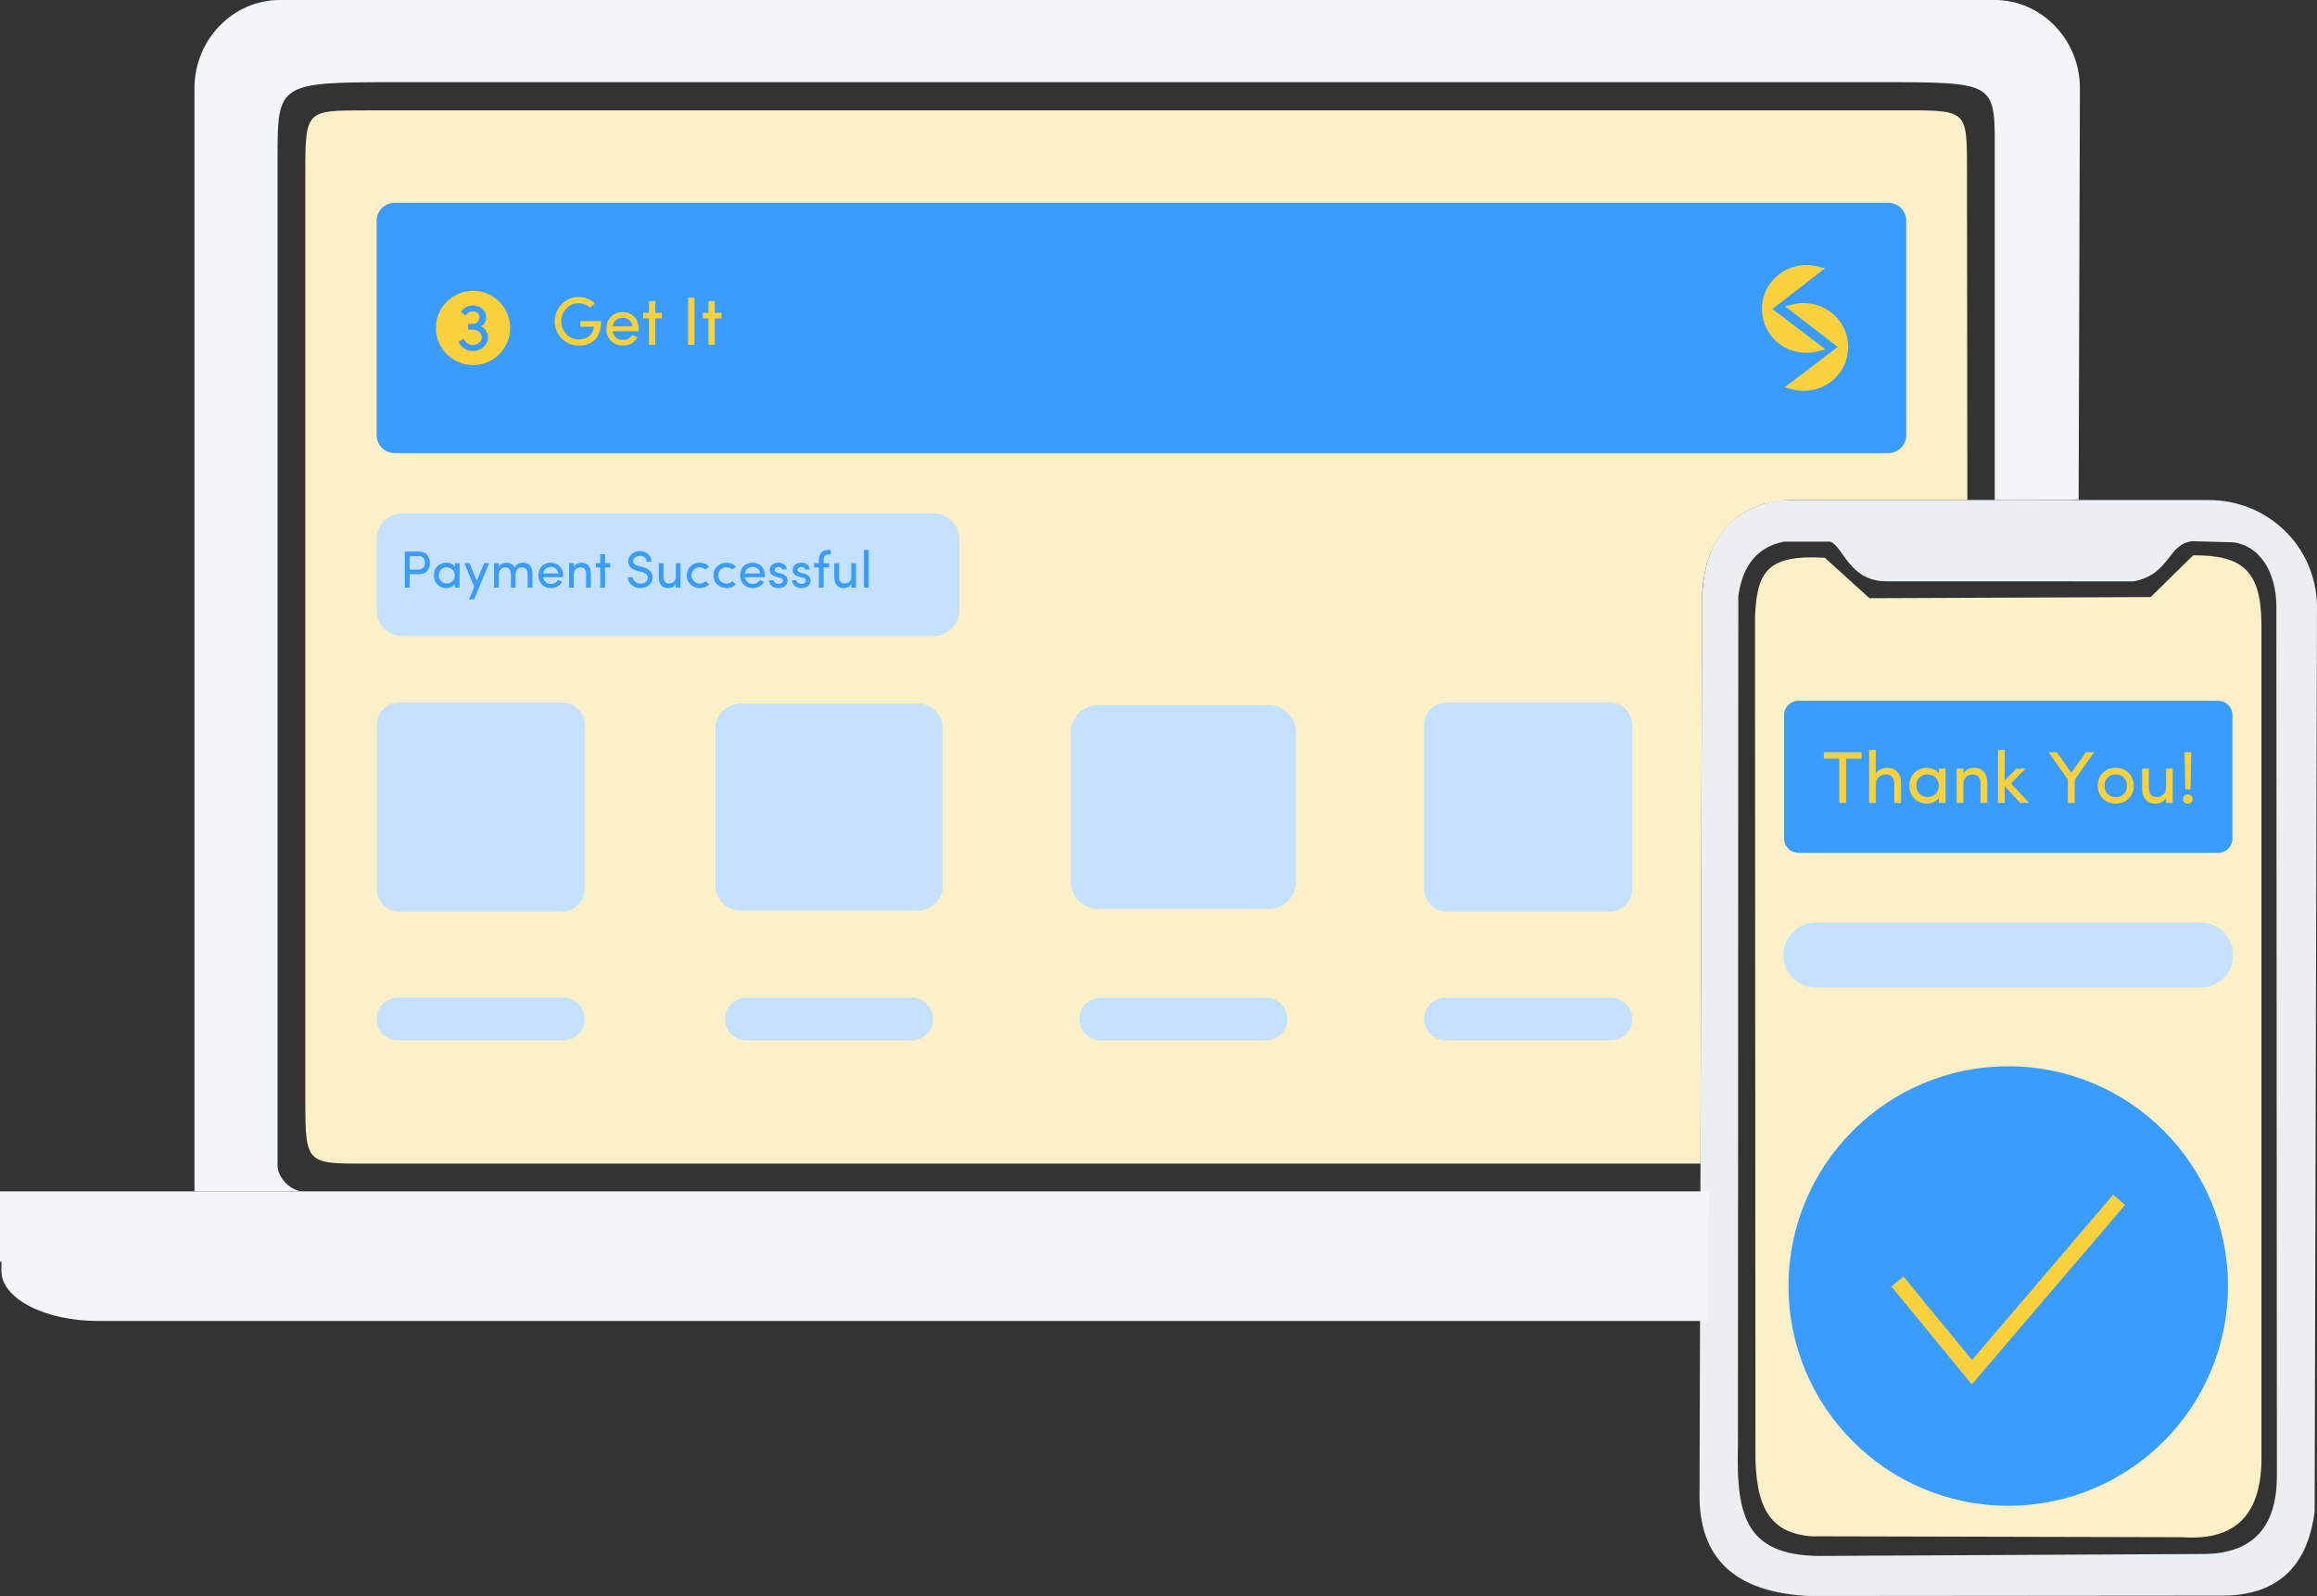 <?xml version="1.0" encoding="UTF-8"?>
<!DOCTYPE svg PUBLIC "-//W3C//DTD SVG 1.1//EN" "http://www.w3.org/Graphics/SVG/1.1/DTD/svg11.dtd">
<!-- Creator: CorelDRAW 2018 (64-Bit Evaluation Version) -->
<svg xmlns="http://www.w3.org/2000/svg" xml:space="preserve" width="200.342mm" height="137.993mm" version="1.1" style="shape-rendering:geometricPrecision; text-rendering:geometricPrecision; image-rendering:optimizeQuality; fill-rule:evenodd; clip-rule:evenodd"
viewBox="0 0 12167.03 8380.5"
 xmlns:xlink="http://www.w3.org/1999/xlink">
 <rect x="0" y="0" width="12167.03" height="8380.5" fill="#333333" stroke="none"/>
 <defs>
  <style type="text/css">
   <![CDATA[
    .str0 {stroke:#FBD13E;stroke-width:12.15;stroke-miterlimit:22.926}
    .str1 {stroke:#FBD13E;stroke-width:82.27;stroke-miterlimit:22.926}
    .fil8 {fill:none}
    .fil1 {fill:#3B9CFF}
    .fil4 {fill:#C4E1FF}
    .fil3 {fill:#F3F6F9}
    .fil6 {fill:#FBD13E}
    .fil5 {fill:#3B9CFF;fill-rule:nonzero}
    .fil7 {fill:#FBD13E;fill-rule:nonzero}
    .fil2 {fill:#F3F6F9;fill-opacity:0.961}
    .fil0 {fill:#FBF0C8}
   ]]>
  </style>
 </defs>
 <g id="Layer_x0020_1">
  <path class="fil0" d="M9582.45 2928.81c-306.12,-18.2 -355.7,76.03 -366.61,308.57l2.34 4372.84c-3.53,302.39 73.86,440.47 294.76,456.87l1944.4 4.73c315.64,23.03 425.57,-154.8 417.93,-447.41l0 -4355.66c-4.03,-274.68 -102.59,-354.54 -358.61,-352.71l-222.88 219.17 -1476.84 6.02 -234.5 -212.43z"/>
  <path class="fil1" d="M9443.29 3679.58l2204.92 0c41.12,0 74.75,33.63 74.75,74.74l0 649.07c0,41.11 -33.63,74.75 -74.75,74.75l-2204.92 0c-41.12,0 -74.75,-33.64 -74.75,-74.75l0 -649.07c0,-41.11 33.63,-74.74 74.75,-74.74z"/>
  <path class="fil2" d="M11571.15 8160.06l-1977.09 10.04c-422.77,10.54 -478.25,-196.45 -467.79,-581.98l1.96 -4457.44c21.85,-160.31 99.24,-258.55 239.49,-286.54l243.45 -0.11c70.92,28.04 99.56,208.95 295.76,208.42l1298.53 0.24c193.74,-38.9 175.11,-195.74 307.28,-210.85l215.58 5.96c146.49,20.93 223.4,165.67 225.34,331.99l2.76 4569.98c0.15,247.26 -107.28,408.86 -385.29,410.27zm-2218.6 -5534.97c-265.73,42 -420.61,213.37 -414.7,572.28l-13.17 4635.56c-8.19,366.79 204.6,529 572.54,547.56l2151.23 -1.81c287.88,6.09 465.44,-129.24 506.07,-440.06l12.5 -4758.97c-6.56,-317.72 -265.07,-555.54 -569.8,-553.74l-2244.68 -0.82z"/>
  <path class="fil3" d="M8968.11 6936.38l-8454.84 0c-278.23,0 -505.81,-117.83 -505.81,-261.88l0 -49.36 -7.45 0 0 -369.19 8971.97 0 -1.33 234.53 -2.53 445.89z"/>
  <path class="fil3" d="M8971.97 6255.95l-7386.76 0c-63.35,-5.93 -127.7,-73.36 -127.7,-137.01l0 -5296.85c0,-385.69 6.11,-390.54 624.38,-390.54l7779.28 0c636.45,0 613.66,-1.66 613.67,387.64l0.06 1806.32 440.37 -0.9 6.68 -2160.82c0.78,-255.1 -201.55,-463.79 -447.91,-463.79l-9005.02 0c-246.36,0 -447.91,208.7 -447.91,463.79l0 5792.16 7950.86 0z"/>
  <path class="fil0" d="M1922.13 579.63l8088.12 -0.29c324.43,-0.01 318.52,2.81 318.86,325.33l1.82 1720.78 -886.33 -0.33c-234.2,-8.52 -488.38,108.53 -506.72,502.11l-8.3 2982.95 -7007.45 0c-309.89,0 -318.86,2.67 -318.86,-325.33l0 -4879.9c0,-327.99 5.33,-325.32 318.86,-325.33z"/>
  <path class="fil4" d="M9534.81 4844.98l2021.87 0c93.61,0 170.19,76.58 170.19,170.19l0 0.01c0,93.6 -76.58,170.18 -170.19,170.18l-2021.87 0c-93.61,0 -170.19,-76.58 -170.19,-170.18l0 -0.01c0,-93.62 76.58,-170.19 170.19,-170.19z"/>
  <path class="fil4" d="M2096.45 3688.78l856.12 0c65.05,0 118.27,53.22 118.27,118.27l0 861.72c0,65.05 -53.22,118.27 -118.27,118.27l-856.12 0c-65.05,0 -118.27,-53.22 -118.27,-118.27l0 -861.72c0,-65.05 53.22,-118.27 118.27,-118.27z"/>
  <path class="fil4" d="M3888.98 3694.38l929.69 0c72.56,0 131.91,59.36 131.91,131.91l0 823.23c0,72.56 -59.36,131.91 -131.91,131.91l-929.69 0c-72.56,0 -131.91,-59.36 -131.91,-131.91l0 -823.23c0,-72.56 59.36,-131.91 131.91,-131.91z"/>
  <path class="fil4" d="M5765.84 3702.78l896.65 0c78.56,0 142.83,64.27 142.83,142.83l0 784.59c0,78.56 -64.27,142.83 -142.83,142.83l-896.65 0c-78.56,0 -142.83,-64.27 -142.83,-142.83l0 -784.59c0,-78.56 64.27,-142.83 142.83,-142.83z"/>
  <path class="fil4" d="M2089.74 5238.44l868.52 0c61.64,0 112.07,50.43 112.07,112.07l0 0.01c0,61.64 -50.43,112.07 -112.07,112.07l-868.52 0c-61.64,0 -112.07,-50.43 -112.07,-112.07l0 -0.01c0,-61.64 50.43,-112.07 112.07,-112.07z"/>
  <path class="fil4" d="M3919.57 5238.95l868.52 0c61.64,0 112.07,50.43 112.07,112.07l0 0c0,61.64 -50.43,112.07 -112.07,112.07l-868.52 0c-61.64,0 -112.07,-50.43 -112.07,-112.07l0 0c0,-61.64 50.43,-112.07 112.07,-112.07z"/>
  <path class="fil4" d="M5779.9 5238.95l868.52 0c61.64,0 112.07,50.43 112.07,112.07l0 0c0,61.64 -50.43,112.07 -112.07,112.07l-868.52 0c-61.64,0 -112.07,-50.43 -112.07,-112.07l0 0c0,-61.64 50.43,-112.07 112.07,-112.07z"/>
  <path class="fil4" d="M2112.06 2695.99l2791.04 0c73.72,0 134.03,60.32 134.03,134.03l0 375.37c0,73.71 -60.31,134.03 -134.03,134.03l-2791.04 0c-73.71,0 -134.03,-60.32 -134.03,-134.03l0 -375.37c0,-73.71 60.32,-134.03 134.03,-134.03z"/>
  <path class="fil5" d="M2200.79 2920.34l-49.59 0 0 70.48 48.13 0c10.47,-0.09 18.47,-3.33 24.04,-9.78 5.53,-6.45 8.36,-14.76 8.45,-25.05 0,-10.28 -2.65,-18.88 -7.91,-25.73 -5.48,-6.63 -13.21,-9.92 -23.13,-9.92zm-75.09 165.09l0 -188.95 75.37 0c18.69,0 32.64,5.76 41.96,17.27 9.55,11.2 14.31,25.14 14.31,41.96 0,16.87 -4.76,30.9 -14.22,42.1 -9.5,11.24 -23.54,16.87 -42.14,16.87l-49.78 0 0 70.75 -25.5 0zm250.1 -33.18c8.23,-7.68 12.34,-18.01 12.34,-31.03 0,-13.03 -4.29,-23.31 -12.84,-30.81 -8.59,-7.49 -18.7,-11.28 -30.3,-11.38 -11.65,0 -21.39,3.89 -29.25,11.66 -7.86,7.68 -11.79,17.73 -11.79,30.26 0,12.47 4.02,22.76 12.06,30.76 8.05,8.04 17.96,12.07 29.76,12.07 11.79,0 21.8,-3.84 30.03,-11.52zm37.57 33.18l-24.95 0 0 -19.65c-4.03,6.72 -10.11,12.11 -18.24,16.23 -8.14,4.11 -17,6.17 -26.69,6.17 -17.74,0 -33.14,-6.22 -46.17,-18.65 -12.57,-12.39 -18.88,-28.48 -18.88,-48.17 0,-19.75 6.22,-35.79 18.6,-48.09 12.43,-12.34 27.92,-18.55 46.48,-18.64 9.28,0 18.24,1.92 26.78,5.76 8.41,4.2 14.44,9.6 18.1,16.23l0 -19.25 24.95 0 0 128.07zm155.49 -128.07l-79.53 190.32 -26.1 0 26.87 -66.18 -51.28 -124.14 26.64 0 38.3 92.69 38.44 -92.69 26.64 0zm138.67 59.19l0 68.88 -24.95 0 0 -72.49c0,-10.6 -2.56,-18.78 -7.63,-24.59 -4.89,-6.04 -12.07,-9.05 -21.43,-9.05 -9.28,0 -17.33,3.15 -24.09,9.46 -6.81,6.3 -10.19,15.58 -10.19,27.78l0 68.88 -24.95 0 0 -128.07 24.95 0 0 19.47c2.97,-6.12 7.82,-11.15 14.62,-15.04 7.13,-3.89 13.62,-5.99 19.43,-6.35 24.63,-1.51 40.95,7.13 48.91,25.87 8.91,-17.78 23.63,-26.69 44.24,-26.69 16.05,0 28.25,4.93 36.57,14.85 8.54,9.74 12.84,23.72 12.84,41.91l0 74.04 -24.96 0 0 -72.22c0,-10.42 -2.61,-18.69 -7.77,-24.86 -5.58,-6.04 -13.12,-9.1 -22.58,-9.19 -9.41,-0.09 -17.28,3.29 -23.49,10.15 -6.26,6.86 -9.42,15.91 -9.51,27.24zm248.96 4.48c0,5.67 -0.09,8.91 -0.27,9.83l-103.94 0c1.23,10.33 5.81,18.88 13.66,25.69 7.59,6.26 16.09,9.41 25.56,9.41 18.51,0 31.44,-6.63 38.85,-19.88 0.18,0 0.46,0.05 0.82,0.23 0.32,0.18 0.96,0.5 1.88,0.96 1.05,0.46 2.47,1 4.25,1.6 1.78,0.64 3.15,1.19 4.02,1.65l10.46 3.89c-5.25,10.79 -13.21,19.11 -23.86,24.95 -10.6,5.9 -22.31,8.82 -35.06,8.82 -18.33,0 -33.96,-6.17 -46.98,-18.56 -12.39,-12.39 -18.56,-28.61 -18.56,-48.59 0,-20.02 6.17,-36.06 18.47,-48.18 12.34,-12.06 27.92,-18.14 46.85,-18.23 18.92,0 34.19,6.12 45.8,18.33 12.02,12.15 18.05,28.2 18.05,48.08zm-37.39 -35.01c-7.13,-6.13 -16,-9.19 -26.51,-9.19 -10.56,0 -19.61,3.06 -27.2,9.19 -7.49,6.53 -11.89,15.04 -13.12,25.37l79.39 0c-1.23,-10.33 -5.44,-18.83 -12.57,-25.37zm94.07 30.35l0 69.06 -24.95 0 0 -128.07 24.95 0 0 19.25c3.66,-7.13 9.14,-12.62 16.5,-16.37 7.31,-3.75 15.18,-5.62 23.54,-5.62 16.09,0 28.2,4.93 36.38,14.85 8.54,9.74 12.89,23.72 12.98,41.91l0 74.04 -24.95 0 0 -72.4c0,-10.79 -2.56,-19.11 -7.63,-24.91 -4.94,-6.08 -12.21,-9.1 -21.85,-9.1 -9.74,0 -18.01,3.16 -24.77,9.51 -6.81,6.3 -10.19,15.63 -10.19,27.83zm164 -105.9l0 46.9 26.87 0 0 22.22 -26.87 0 0 105.85 -24.96 0 0 -105.85 -23.04 0 0 -22.22 23.04 0 0 -46.9 24.96 0zm119.88 120.67l25.64 0c0.18,8.5 4.02,16.18 11.52,23.08 7.49,6.9 16.96,10.28 28.47,10.1 11.52,0 20.53,-2.56 27.06,-7.63 6.49,-5.07 10.37,-11.79 11.61,-20.07 1.42,-17.23 -9.27,-28.43 -32.13,-33.59l-24.37 -6.26c-30.71,-7.82 -46.07,-24.27 -46.07,-49.27 0,-15.5 6.03,-28.2 18.1,-38.08 11.61,-10.1 26.01,-15.13 43.1,-15.13 17.14,0 31.54,5.08 43.28,15.27 11.7,10.15 17.55,23.54 17.55,40.13l-25.5 0c0,-9.33 -3.29,-16.82 -9.92,-22.54 -6.77,-5.62 -15.04,-8.45 -24.86,-8.45 -9.78,0 -18.42,2.56 -25.83,7.68 -6.94,5.11 -10.42,11.79 -10.42,20.02 0,12.75 9.09,21.25 27.24,25.5l24.64 6.04c18.05,4.8 31.35,12.29 39.9,22.53 8.59,10.24 12.02,22.72 10.33,37.39 -1.69,14.72 -8.23,26.74 -19.56,36.2 -11.34,9.41 -26.05,14.13 -44.16,14.13 -18.1,0 -33.64,-5.58 -46.62,-16.77 -12.66,-11.57 -19.01,-25 -19.01,-40.27zm251.52 -4.62l0 -69.15 24.95 0 0 128.07 -24.95 0 0 -19.11c-3.66,7.04 -9.14,12.48 -16.5,16.23 -7.31,3.75 -15.09,5.62 -23.31,5.62 -15.86,0 -28.06,-4.99 -36.61,-14.99 -8.54,-10.01 -12.8,-23.9 -12.7,-41.69l0 -74.13 24.95 0 0 72.36c0,10.65 2.47,19.01 7.36,25.09 4.94,5.98 12.34,8.96 22.26,8.96 9.92,0 18.15,-3.11 24.77,-9.37 6.63,-6.26 9.87,-15.54 9.78,-27.88zm126.61 -71.89c19.74,0 35.92,6.9 48.59,20.65l-19.01 15.81c-8,-8.04 -18.06,-12.07 -30.12,-12.07 -12.02,0 -22.26,3.89 -30.67,11.7 -8.45,7.68 -12.7,17.87 -12.7,30.63 0,12.7 4.3,23.04 12.84,30.99 8.59,8 18.83,11.98 30.81,11.98 12.06,0 22.03,-4.2 29.84,-12.61l19.29 15.91c-12.75,13.71 -28.88,20.57 -48.31,20.57 -19.47,0 -35.92,-6.17 -49.36,-18.51 -13.39,-12.53 -20.07,-28.62 -20.07,-48.31 0,-19.7 6.58,-35.75 19.7,-48.09 13.16,-12.34 29.53,-18.55 49.18,-18.64zm140.32 0c19.74,0 35.92,6.9 48.59,20.65l-19.01 15.81c-8,-8.04 -18.06,-12.07 -30.12,-12.07 -12.02,0 -22.26,3.89 -30.67,11.7 -8.45,7.68 -12.7,17.87 -12.7,30.63 0,12.7 4.3,23.04 12.84,30.99 8.59,8 18.83,11.98 30.81,11.98 12.06,0 22.03,-4.2 29.84,-12.61l19.29 15.91c-12.75,13.71 -28.88,20.57 -48.31,20.57 -19.47,0 -35.92,-6.17 -49.36,-18.51 -13.39,-12.53 -20.07,-28.62 -20.07,-48.31 0,-19.7 6.58,-35.75 19.7,-48.09 13.16,-12.34 29.53,-18.55 49.18,-18.64zm200.6 66.41c0,5.67 -0.09,8.91 -0.27,9.83l-103.94 0c1.23,10.33 5.81,18.88 13.66,25.69 7.59,6.26 16.09,9.41 25.56,9.41 18.51,0 31.44,-6.63 38.85,-19.88 0.18,0 0.46,0.05 0.82,0.23 0.32,0.18 0.96,0.5 1.88,0.96 1.05,0.46 2.47,1 4.25,1.6 1.78,0.64 3.15,1.19 4.02,1.65l10.46 3.89c-5.25,10.79 -13.21,19.11 -23.86,24.95 -10.6,5.9 -22.31,8.82 -35.06,8.82 -18.33,0 -33.96,-6.17 -46.98,-18.56 -12.39,-12.39 -18.56,-28.61 -18.56,-48.59 0,-20.02 6.17,-36.06 18.47,-48.18 12.34,-12.06 27.92,-18.14 46.85,-18.23 18.92,0 34.19,6.12 45.8,18.33 12.02,12.15 18.05,28.2 18.05,48.08zm-37.39 -35.01c-7.13,-6.13 -16,-9.19 -26.51,-9.19 -10.56,0 -19.61,3.06 -27.2,9.19 -7.49,6.53 -11.89,15.04 -13.12,25.37l79.39 0c-1.23,-10.33 -5.44,-18.83 -12.57,-25.37zm78.07 -22.03c8.54,-6.26 18.88,-9.36 31.03,-9.36 12.11,0 22.17,3.1 30.07,9.32 7.96,6.21 12.48,15.08 13.53,26.6l-23.81 0c-0.73,-4.16 -2.93,-7.49 -6.58,-10.01 -4.02,-2.47 -8.45,-3.7 -13.39,-3.7 -4.89,0 -9.05,1.05 -12.43,3.16 -3.66,1.64 -5.94,4.52 -6.95,8.54 -0.96,4.02 -0.82,7.22 0.41,9.6 2.05,4.12 7.08,7.31 15.08,9.6l18.88 4.62c22.17,5.44 33.23,17.92 33.23,37.43 0,11.56 -4.8,20.89 -14.44,28.06 -9.74,6.9 -21.12,10.33 -34.14,10.33 -13.08,0 -24.41,-3.75 -34.05,-11.29 -9.64,-7.5 -14.53,-17.46 -14.72,-29.94l23.58 0c1.05,6.63 4.43,11.52 10.19,14.62 5.58,3.52 11.61,5.08 18.1,4.71 6.49,-0.37 11.51,-2.11 15.08,-5.21 3.56,-3.16 5.58,-6.95 6.04,-11.43 0.36,-4.48 -1.01,-8.04 -4.16,-10.74 -3.11,-2.7 -7.41,-4.66 -12.84,-5.9l-17.55 -4.07c-12.39,-3.34 -21.53,-8.23 -27.38,-14.76 -5.62,-6.77 -7.96,-15.22 -6.95,-25.41 0.96,-10.2 5.71,-18.42 14.17,-24.78zm120.39 0c8.54,-6.26 18.88,-9.36 31.03,-9.36 12.11,0 22.17,3.1 30.07,9.32 7.96,6.21 12.48,15.08 13.53,26.6l-23.81 0c-0.73,-4.16 -2.93,-7.49 -6.58,-10.01 -4.02,-2.47 -8.45,-3.7 -13.39,-3.7 -4.89,0 -9.05,1.05 -12.43,3.16 -3.66,1.64 -5.94,4.52 -6.95,8.54 -0.96,4.02 -0.82,7.22 0.41,9.6 2.05,4.12 7.08,7.31 15.08,9.6l18.88 4.62c22.17,5.44 33.23,17.92 33.23,37.43 0,11.56 -4.8,20.89 -14.44,28.06 -9.74,6.9 -21.12,10.33 -34.14,10.33 -13.08,0 -24.41,-3.75 -34.05,-11.29 -9.64,-7.5 -14.53,-17.46 -14.72,-29.94l23.58 0c1.05,6.63 4.43,11.52 10.19,14.62 5.58,3.52 11.61,5.08 18.1,4.71 6.49,-0.37 11.51,-2.11 15.08,-5.21 3.56,-3.16 5.58,-6.95 6.04,-11.43 0.36,-4.48 -1.01,-8.04 -4.16,-10.74 -3.11,-2.7 -7.41,-4.66 -12.84,-5.9l-17.55 -4.07c-12.39,-3.34 -21.53,-8.23 -27.38,-14.76 -5.62,-6.77 -7.96,-15.22 -6.95,-25.41 0.96,-10.2 5.71,-18.42 14.17,-24.78zm171.49 -76.28l13.99 0 0 23.86 -14.03 0c-16.04,0 -23.99,10.93 -23.81,32.82l0 12.98 29.62 0 0 22.22 -29.62 0 0 105.85 -24.95 0 0 -105.85 -24.95 0 0 -22.22 24.95 0 0 -12.98c0,-18.1 4.07,-32.04 12.25,-41.83 8.18,-9.83 20.39,-14.76 36.57,-14.85zm121.72 138.81l0 -69.15 24.95 0 0 128.07 -24.95 0 0 -19.11c-3.66,7.04 -9.14,12.48 -16.5,16.23 -7.31,3.75 -15.09,5.62 -23.31,5.62 -15.86,0 -28.06,-4.99 -36.61,-14.99 -8.54,-10.01 -12.8,-23.9 -12.7,-41.69l0 -74.13 24.95 0 0 72.36c0,10.65 2.47,19.01 7.36,25.09 4.94,5.98 12.34,8.96 22.26,8.96 9.92,0 18.15,-3.11 24.77,-9.37 6.63,-6.26 9.87,-15.54 9.78,-27.88zm66.23 58.92l0 -197.72 24.95 0 0 197.72 -24.95 0z"/>
  <path class="fil4" d="M7596.64 3688.78l856.13 0c65.05,0 118.27,53.22 118.27,118.27l0 861.72c0,65.05 -53.22,118.27 -118.27,118.27l-856.13 0c-65.05,0 -118.27,-53.22 -118.27,-118.27l0 -861.72c0,-65.05 53.22,-118.27 118.27,-118.27z"/>
  <path class="fil4" d="M7590.44 5238.95l868.54 0c61.64,0 112.07,50.43 112.07,112.07l0 0.01c0,61.64 -50.43,112.07 -112.07,112.07l-868.54 0c-61.64,0 -112.07,-50.43 -112.07,-112.07l0 -0.01c0,-61.64 50.43,-112.07 112.07,-112.07z"/>
  <path class="fil1" d="M2071.94 1064.77l7844.22 0c51.75,0 94.08,42.33 94.08,94.08l0 1126.31c0,51.75 -42.33,94.08 -94.08,94.08l-7844.22 0c-51.75,0 -94.08,-42.33 -94.08,-94.08l0 -1126.31c0,-51.75 42.33,-94.08 94.08,-94.08z"/>
  <path class="fil6" d="M2484 1527.16c107.6,0 194.83,87.23 194.83,194.84 0,107.61 -87.23,194.84 -194.83,194.84 -107.6,0 -194.84,-87.23 -194.84,-194.84 0,-107.6 87.23,-194.84 194.84,-194.84z"/>
  <path class="fil5" d="M2484.36 1731.12l-26.36 0 0 -31.14 26.36 0c7.93,0.24 14.97,-2.15 21.18,-7.16 5.96,-5.37 9.72,-12.52 11.33,-21.35 1.67,-8.88 0.24,-16.34 -4.18,-22.43 -5.48,-8.41 -14.49,-12.88 -27.08,-13.48 -16.76,-1.49 -30.42,5.49 -40.91,21l-23.92 -18.91c6.38,-11.03 15.75,-19.74 27.97,-26.19 12.71,-6.08 25.89,-8.71 39.67,-7.75 18.85,0.89 34.42,7.81 46.59,20.7 12.64,12.35 18.79,26.96 18.43,43.9 0,4.53 -0.78,9.3 -2.27,14.31 -4.3,14.02 -12.77,24.63 -25.36,31.67 11.87,4.35 21.36,12.65 28.34,25.05 7.04,12.35 9.9,25.06 8.59,38.06 -2.03,19.8 -11.51,36.15 -28.45,48.97 -16.94,12.76 -36.21,18.37 -57.74,16.76 -15.27,-1.19 -29.05,-6.14 -41.27,-14.85 -12.23,-8.77 -21.6,-19.99 -28.09,-33.76l28.27 -15.33c4.29,9.07 10.26,16.35 17.84,21.83 7.82,6.15 16.28,9.61 25.53,10.32 13.6,0.66 25.17,-2.62 34.59,-9.96 10.5,-7.69 15.87,-17.18 16.23,-28.51 0.36,-11.27 -4,-21.06 -13.12,-29.35 -9.07,-8.29 -19.8,-12.41 -32.15,-12.41z"/>
  <g id="_2097199292400">
   <path class="fil6 str0" d="M9297.08 1622.34l275.52 209.71 -29.57 7.34c-79.5,19.73 -162.29,-1.6 -220.07,-60.22 -41.35,-41.96 -64.26,-97.8 -64.49,-156.7 -0.59,-147.39 140.13,-252.55 281.85,-217.75l29.44 7.23 -272.67 210.38z"/>
   <path class="fil6 str0" d="M9660.31 1821.75l-272.67 -210.38 29.44 -7.23c141.72,-34.81 282.44,70.35 281.85,217.75 -0.24,58.9 -23.14,114.74 -64.5,156.7 -57.78,58.62 -140.57,79.94 -220.06,60.22l-29.57 -7.34 275.52 -209.71z"/>
  </g>
  <path class="fil7" d="M3098.77 1615.1c-16.74,-15.36 -37.31,-23.04 -61.67,-23.04 -24.36,0 -45.48,9.3 -63.29,27.95 -17.82,18.66 -26.7,41.15 -26.7,67.55 0,26.39 8.88,48.83 26.7,67.31 17.81,18.42 38.69,27.6 62.57,27.6 23.93,0 43.37,-6 58.37,-17.94 14.4,-11.93 22.26,-28.25 23.52,-49.01l-70.61 0 0 -29.15 108.76 0c0,41.27 -10.2,73.07 -30.6,95.44 -20.93,21.78 -49.49,32.7 -85.55,32.7 -36.11,0 -66.23,-12.42 -90.4,-37.25 -24.17,-24.84 -36.23,-54.77 -36.23,-89.81 0,-35.27 12.06,-65.33 36.23,-90.16 24.18,-24.83 53.27,-37.25 87.23,-37.25 33.95,0 62.57,10.92 85.78,32.75l-24.12 22.32zm255.02 111.28c0,7.44 -0.12,11.7 -0.36,12.9l-136.42 0c1.62,13.56 7.62,24.77 17.94,33.71 9.96,8.22 21.12,12.36 33.53,12.36 24.3,0 41.27,-8.7 51,-26.1 0.24,0 0.6,0.06 1.07,0.3 0.43,0.24 1.26,0.66 2.46,1.26 1.38,0.6 3.24,1.32 5.58,2.1 2.34,0.84 4.14,1.56 5.28,2.16l13.74 5.1c-6.9,14.16 -17.33,25.08 -31.31,32.75 -13.92,7.74 -29.27,11.58 -46.01,11.58 -24.06,0 -44.57,-8.1 -61.67,-24.36 -16.25,-16.26 -24.35,-37.55 -24.35,-63.77 0,-26.27 8.1,-47.33 24.24,-63.23 16.2,-15.84 36.65,-23.82 61.48,-23.93 24.84,0 44.87,8.03 60.11,24.06 15.78,15.95 23.7,37.01 23.7,63.11zm-49.07 -45.95c-9.36,-8.04 -21,-12.06 -34.79,-12.06 -13.86,0 -25.74,4.02 -35.7,12.06 -9.84,8.58 -15.6,19.74 -17.22,33.29l104.2 0c-1.62,-13.56 -7.14,-24.72 -16.49,-33.29zm136.06 -99.16l0 61.55 35.27 0 0 29.16 -35.27 0 0 138.93 -32.75 0 0 -138.93 -30.24 0 0 -29.16 30.24 0 0 -61.55 32.75 0zm172.59 229.64l0 -248 33.48 0 0 248 -33.48 0zm139.96 -229.64l0 61.55 35.27 0 0 29.16 -35.27 0 0 138.93 -32.75 0 0 -138.93 -30.24 0 0 -29.16 30.24 0 0 -61.55 32.75 0z"/>
  <path class="fil7" d="M9577.33 3983.79l0 -33.55 197.83 0 0 33.55 -80.99 0 0 232.16 -35.86 0 0 -232.16 -80.99 0zm272.97 135.04l0 97.12 -35.1 0 0 -278.05 35.1 0 0 125.02c4.88,-10.03 13.24,-17.74 25.06,-23.01 11.76,-5.27 23.21,-7.91 34.26,-7.91 22.75,0 40.68,7.08 53.74,21.28 13.05,14.2 19.47,33.68 19.22,58.55l0 104.12 -35.09 0 0 -101.81c0,-14.98 -3.99,-26.48 -11.89,-34.64 -7.65,-8.81 -18.26,-13.18 -31.82,-13.18 -13.56,0 -25.84,4.31 -36.89,12.98 -11.05,8.68 -16.58,21.85 -16.58,39.53zm313.4 50.45c11.57,-10.8 17.36,-25.32 17.36,-43.64 0,-18.32 -6.04,-32.78 -18.06,-43.32 -12.09,-10.54 -26.29,-15.88 -42.62,-16 -16.39,0 -30.08,5.47 -41.13,16.39 -11.06,10.8 -16.59,24.94 -16.59,42.55 0,17.55 5.65,32.01 16.97,43.25 11.31,11.31 25.26,16.97 41.84,16.97 16.58,0 30.66,-5.4 42.23,-16.2zm52.84 46.67l-35.1 0 0 -27.64c-5.65,9.45 -14.21,17.04 -25.65,22.82 -11.44,5.79 -23.91,8.68 -37.53,8.68 -24.94,0 -46.6,-8.74 -64.92,-26.22 -17.67,-17.42 -26.54,-40.04 -26.54,-67.75 0,-27.77 8.74,-50.33 26.16,-67.62 17.48,-17.35 39.27,-26.09 65.37,-26.22 13.05,0 25.65,2.7 37.67,8.1 11.82,5.92 20.31,13.49 25.45,22.82l0 -27.06 35.1 0 0 180.1zm93.26 -97.12l0 97.12 -35.1 0 0 -180.1 35.1 0 0 27.06c5.14,-10.03 12.85,-17.74 23.2,-23.01 10.28,-5.27 21.34,-7.91 33.1,-7.91 22.62,0 39.65,6.94 51.16,20.89 12.02,13.69 18.12,33.36 18.26,58.94l0 104.12 -35.1 0 0 -101.81c0,-15.17 -3.6,-26.87 -10.73,-35.03 -6.94,-8.55 -17.16,-12.79 -30.72,-12.79 -13.69,0 -25.32,4.43 -34.84,13.37 -9.58,8.87 -14.33,21.98 -14.33,39.15zm217.12 97.12l-35.1 0 0 -278.05 35.1 0 0 160.69 62.15 -62.74 47.82 0 -77.2 77.77 95.64 102.33 -46.34 0 -82.07 -87.99 0 87.99zm367.84 0l-35.87 0 0 -122.19 -100.72 -143.53 42.94 0 75.71 107.53 76.68 -107.53 43.13 0 -101.87 143.53 0 122.19zm257.67 -46.34c11.25,-11.05 16.91,-25.58 16.91,-43.57 0,-18.06 -5.66,-32.46 -16.91,-43.26 -11.25,-10.86 -25.26,-16.32 -42.03,-16.45 -16.71,0 -30.79,5.4 -42.17,16.26 -11.5,10.93 -17.29,25.32 -17.29,43.25 0,17.87 5.65,32.39 16.9,43.58 11.25,11.25 25.32,16.83 42.23,16.83 16.97,0 31.11,-5.53 42.35,-16.65zm-42.17 50.2c-26.22,0 -48.46,-8.68 -66.84,-26.03 -18.38,-17.36 -27.57,-39.98 -27.57,-67.94 0,-27.96 9.06,-50.65 27.12,-68 18.06,-17.36 40.36,-25.97 66.97,-25.84 26.73,0 49.1,8.68 67.16,26.04 18.19,17.48 27.32,40.11 27.32,67.81 0,27.71 -9.13,50.26 -27.38,67.75 -18.26,17.48 -40.56,26.22 -66.79,26.22zm264.1 -86.71l0 -97.25 35.1 0 0 180.1 -35.1 0 0 -26.87c-5.14,9.9 -12.86,17.55 -23.21,22.82 -10.28,5.27 -21.21,7.91 -32.78,7.91 -22.3,0 -39.46,-7.01 -51.48,-21.08 -12.02,-14.08 -18,-33.61 -17.87,-58.62l0 -104.26 35.09 0 0 101.75c0,14.98 3.47,26.74 10.35,35.28 6.94,8.42 17.35,12.6 31.3,12.6 13.95,0 25.52,-4.37 34.84,-13.17 9.32,-8.81 13.88,-21.85 13.76,-39.21zm89.27 62.86c0,-6.75 2.44,-12.47 7.33,-17.23 4.82,-4.76 10.73,-7.14 17.67,-7.14 6.87,0 12.92,2.31 17.93,6.94 5.08,4.63 7.59,10.42 7.59,17.42 0,7 -2.58,12.72 -7.78,17.1 -5.14,4.5 -11.05,6.75 -17.74,6.75 -6.69,0 -12.6,-2.19 -17.67,-6.56 -4.89,-4.63 -7.33,-10.41 -7.33,-17.28zm7.71 -245.72l35.1 0 -3.47 194.43 -27.38 0 -4.25 -194.43z"/>
  <path class="fil1" d="M10545.74 5599.09c637.28,0 1153.89,516.62 1153.89,1153.89 0,637.28 -516.62,1153.89 -1153.89,1153.89 -637.28,0 -1153.89,-516.62 -1153.89,-1153.89 0,-637.28 516.62,-1153.89 1153.89,-1153.89z"/>
  <polyline class="fil8 str1" points="9963.78,6729.2 10354.9,7205.45 11127.69,6300.52 "/>
 </g>
</svg>
